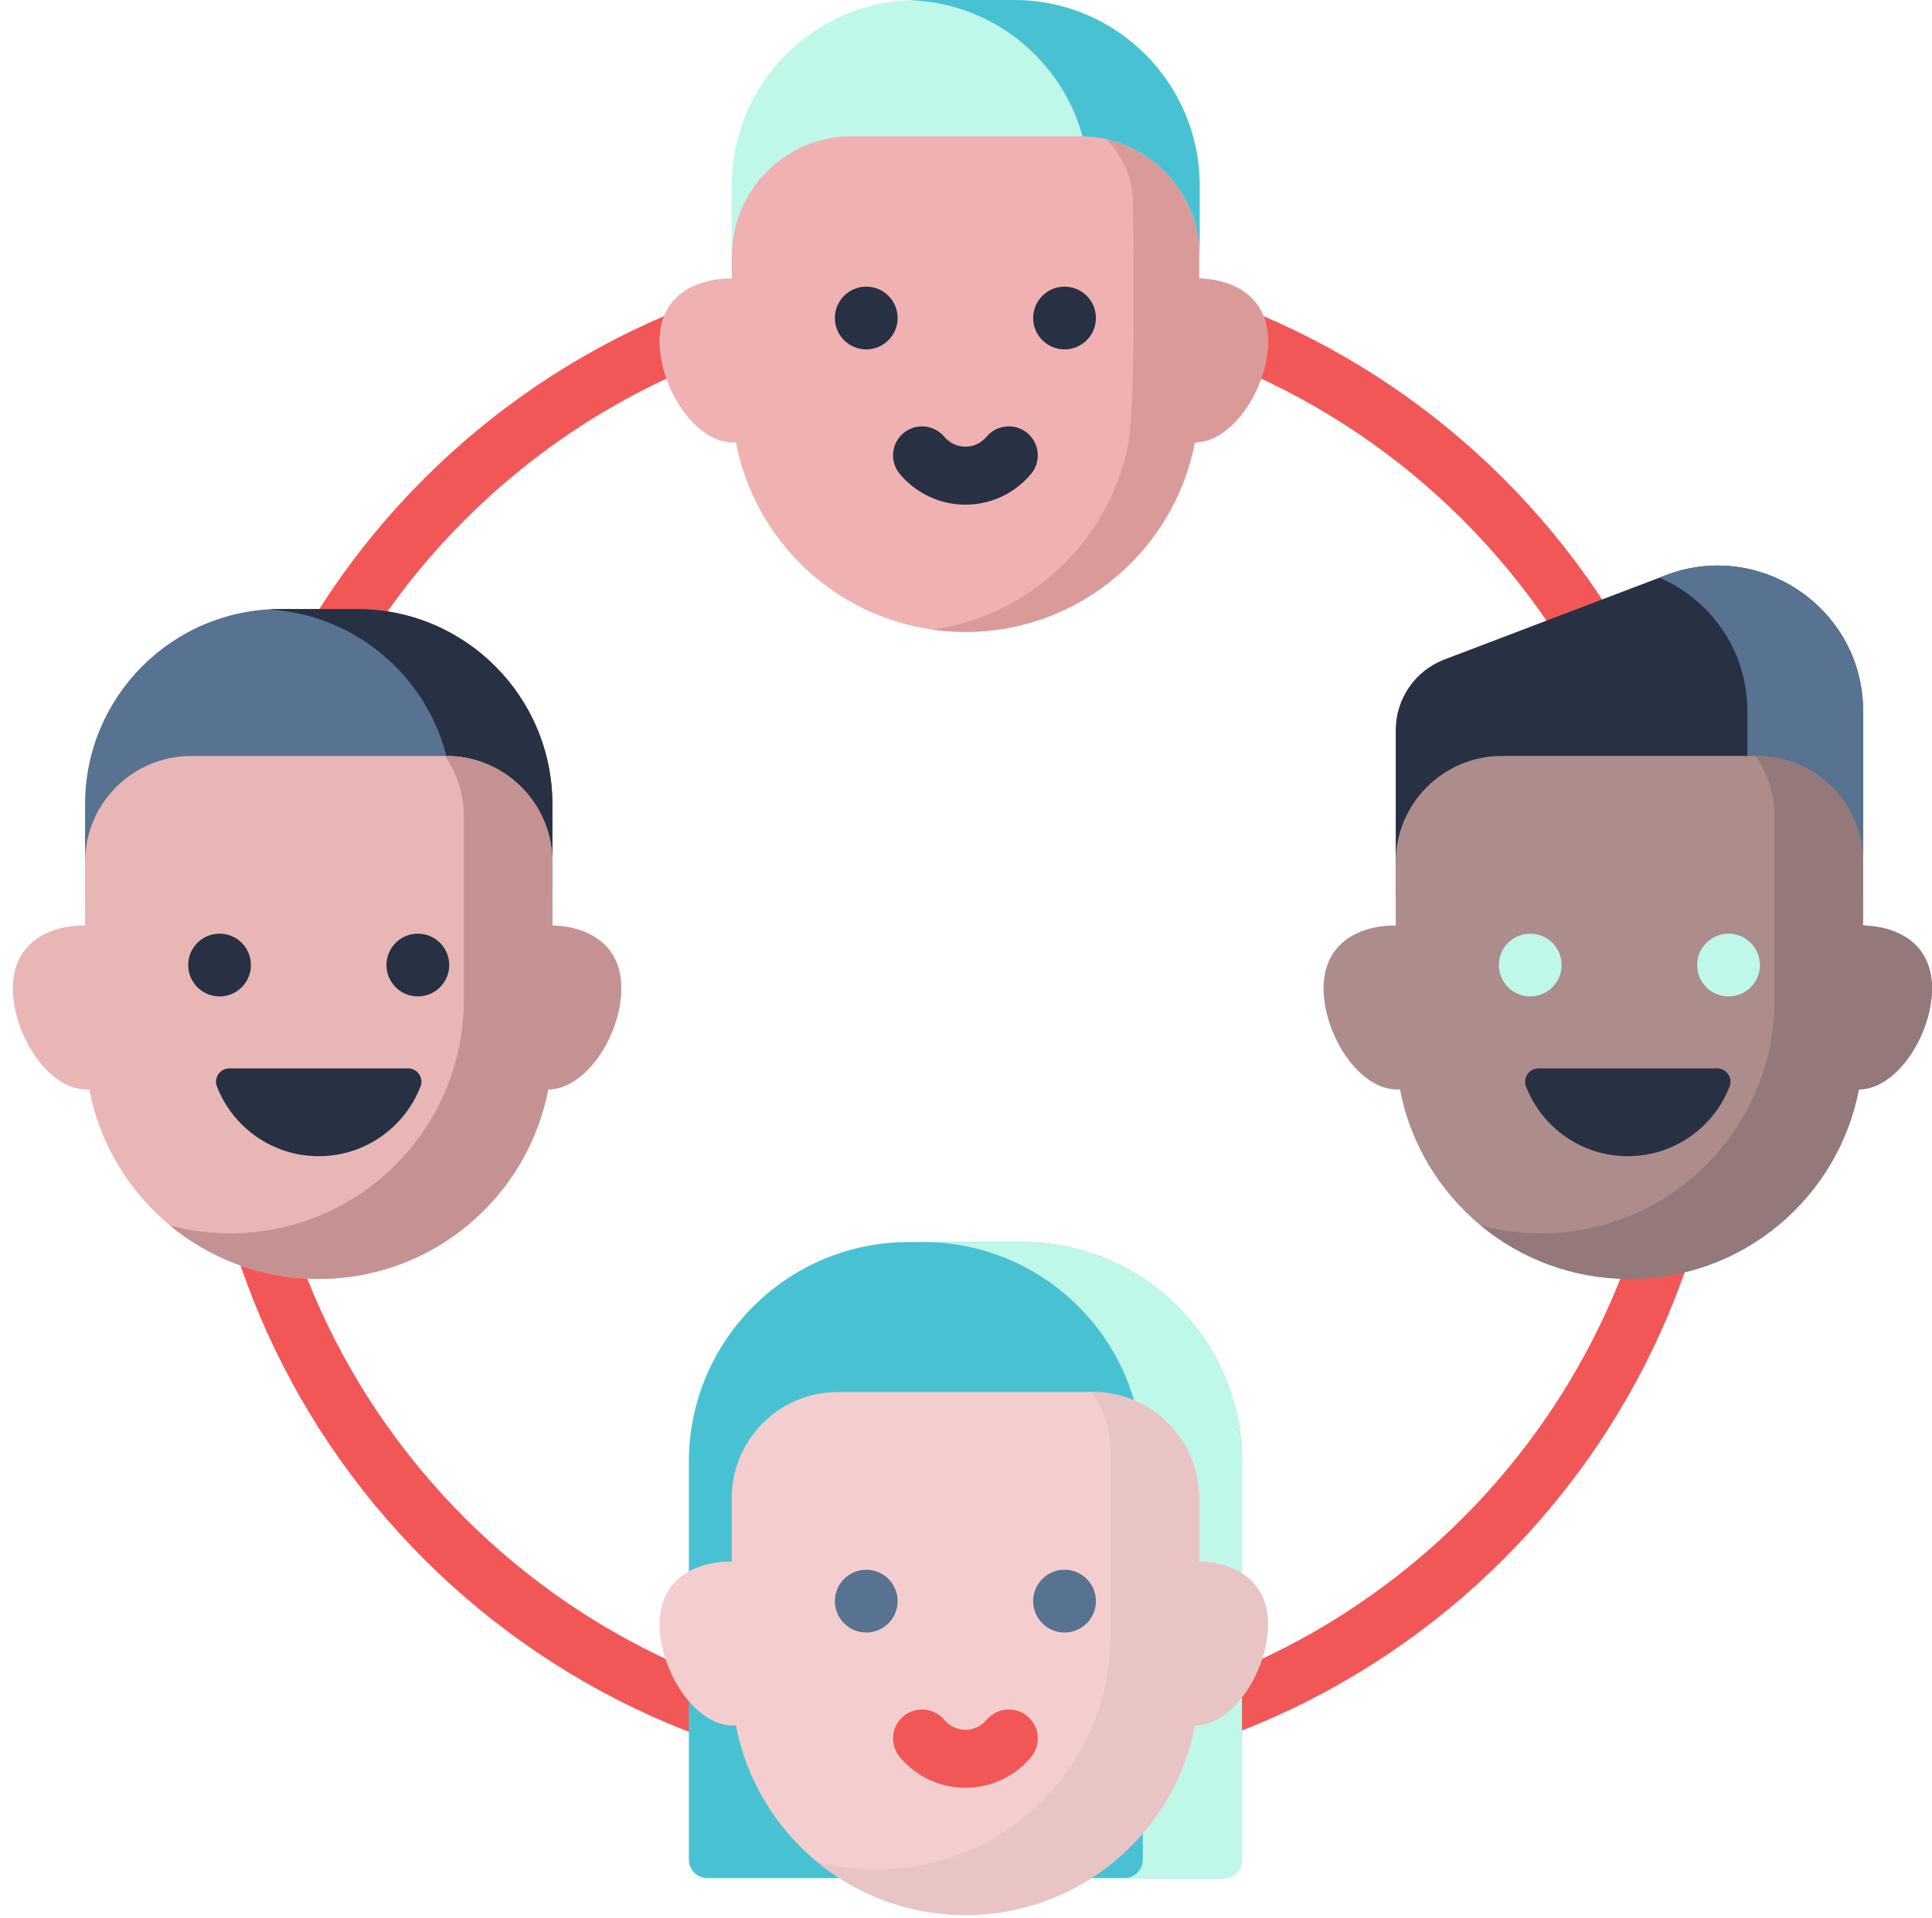 <svg width="140" height="139" viewBox="0 0 140 139" fill="none" xmlns="http://www.w3.org/2000/svg">
<path d="M69.84 22.675C41.628 22.675 18.677 45.627 18.677 73.839C18.677 102.05 41.628 125.002 69.84 125.002C98.052 125.002 121.004 102.05 121.004 73.839C121.004 45.627 98.052 22.675 69.84 22.675ZM69.84 129.205C39.31 129.205 14.474 104.367 14.474 73.839C14.474 43.309 39.31 18.471 69.84 18.471C100.369 18.471 125.206 43.309 125.206 73.839C125.206 104.367 100.369 129.205 69.84 129.205Z" fill="#F25757"/>
<path d="M74.062 90.007H65.853C57.052 90.007 49.916 97.142 49.916 105.943V134.754C49.916 135.499 50.52 136.103 51.267 136.103H88.648C89.395 136.103 89.999 135.499 89.999 134.754V105.943C89.999 97.142 82.865 90.007 74.062 90.007Z" fill="#48C2D3"/>
<path d="M74.062 90.007H66.876C75.678 90.007 82.813 97.142 82.813 105.943V134.754C82.813 135.499 82.209 136.103 81.463 136.103H88.648C89.395 136.103 89.999 135.499 89.999 134.754V105.943C89.999 97.142 82.864 90.007 74.062 90.007Z" fill="#BFF7E9"/>
<path d="M6.163 58.285V64.899H40.028V58.285C40.028 50.469 33.694 44.135 25.879 44.135H20.313C12.499 44.135 6.163 50.47 6.163 58.285Z" fill="#587291"/>
<path d="M25.879 44.135H20.313C20.032 44.135 19.752 44.146 19.474 44.162C26.897 44.597 32.785 50.752 32.785 58.286V64.9H40.029V58.285C40.029 50.47 33.694 44.135 25.879 44.135Z" fill="#283044"/>
<path d="M120.711 41.685L104.668 47.792C102.544 48.601 101.141 50.638 101.141 52.91V64.9H135.006V51.538C135.006 44.154 127.611 39.057 120.711 41.685Z" fill="#283044"/>
<path d="M120.711 41.684L120.253 41.858C123.915 43.449 126.619 47.074 126.619 51.538V64.9H135.006V51.538C135.006 44.154 127.611 39.058 120.711 41.684Z" fill="#587291"/>
<path d="M135.326 67.08C135.217 67.071 135.11 67.069 135.006 67.07V62.473C135.006 58.226 131.564 54.783 127.317 54.783H108.83C104.582 54.783 101.141 58.226 101.141 62.473V67.079C100.963 67.067 100.778 67.066 100.585 67.08C97.824 67.283 95.688 68.847 95.929 72.123C96.17 75.394 98.69 79.135 101.445 78.944C102.941 86.768 109.814 92.68 118.073 92.68C126.329 92.68 133.202 86.771 134.699 78.951C137.363 78.923 139.747 75.301 139.981 72.123C140.224 68.847 138.087 67.283 135.326 67.08Z" fill="#AD8C8C"/>
<path d="M110.888 67.66C112.143 67.66 113.161 68.678 113.161 69.934C113.161 71.189 112.143 72.208 110.888 72.208C109.632 72.208 108.614 71.189 108.614 69.934C108.614 68.678 109.632 67.66 110.888 67.66Z" fill="#BFF7E9"/>
<path d="M125.256 67.66C126.512 67.66 127.53 68.678 127.53 69.934C127.53 71.189 126.512 72.208 125.256 72.208C124.001 72.208 122.982 71.189 122.982 69.934C122.982 68.678 124.001 67.66 125.256 67.66Z" fill="#BFF7E9"/>
<path d="M135.326 67.08C135.216 67.071 135.11 67.069 135.006 67.07V62.473C135.006 58.226 131.564 54.783 127.317 54.783H127.22C128.084 56.027 128.592 57.538 128.592 59.169V72.443C128.592 81.794 121.012 89.376 111.66 89.376C110.148 89.376 108.685 89.174 107.289 88.803C110.219 91.226 113.976 92.68 118.073 92.68C126.329 92.68 133.201 86.771 134.699 78.951C137.363 78.923 139.747 75.301 139.981 72.123C140.224 68.847 138.087 67.283 135.326 67.08Z" fill="#937979"/>
<path d="M40.349 67.08C40.239 67.071 40.133 67.069 40.029 67.07V62.473C40.029 58.226 36.587 54.783 32.34 54.783H13.852C9.605 54.783 6.164 58.226 6.164 62.473V67.079C5.985 67.067 5.801 67.066 5.608 67.08C2.847 67.283 0.711 68.847 0.952 72.123C1.193 75.394 3.713 79.135 6.468 78.944C7.964 86.768 14.837 92.68 23.096 92.68C31.352 92.68 38.224 86.771 39.722 78.951C42.386 78.923 44.77 75.301 45.004 72.123C45.247 68.847 43.11 67.283 40.349 67.08Z" fill="#E8B6B5"/>
<path d="M15.911 67.66C17.166 67.66 18.184 68.678 18.184 69.934C18.184 71.189 17.166 72.208 15.911 72.208C14.655 72.208 13.637 71.189 13.637 69.934C13.637 68.678 14.655 67.66 15.911 67.66Z" fill="#283044"/>
<path d="M30.279 67.66C31.535 67.66 32.553 68.678 32.553 69.934C32.553 71.189 31.535 72.208 30.279 72.208C29.024 72.208 28.005 71.189 28.005 69.934C28.005 68.678 29.024 67.66 30.279 67.66Z" fill="#283044"/>
<path d="M16.625 77.421C15.944 77.421 15.475 78.105 15.721 78.739C16.868 81.692 19.737 83.786 23.096 83.786C26.454 83.786 29.323 81.692 30.47 78.739C30.717 78.105 30.247 77.421 29.566 77.421H16.625Z" fill="#283044"/>
<path d="M111.485 77.421C110.805 77.421 110.334 78.105 110.581 78.739C111.728 81.692 114.596 83.786 117.956 83.786C121.314 83.786 124.183 81.692 125.331 78.739C125.576 78.105 125.106 77.421 124.426 77.421H111.485Z" fill="#283044"/>
<path d="M40.349 67.08C40.239 67.071 40.133 67.069 40.029 67.07V62.473C40.029 58.226 36.587 54.783 32.34 54.783H32.243C33.107 56.027 33.615 57.538 33.615 59.169V72.443C33.615 81.794 26.035 89.376 16.683 89.376C15.171 89.376 13.708 89.174 12.312 88.803C15.242 91.226 18.999 92.68 23.096 92.68C31.352 92.68 38.224 86.771 39.722 78.951C42.386 78.923 44.77 75.301 45.004 72.123C45.247 68.847 43.11 67.283 40.349 67.08Z" fill="#C49292"/>
<path d="M87.21 113.175C87.101 113.167 86.994 113.165 86.89 113.166V108.569C86.89 104.322 83.448 100.879 79.201 100.879H60.714C56.467 100.879 53.025 104.322 53.025 108.569V113.174C52.847 113.163 52.662 113.162 52.469 113.175C49.709 113.379 47.572 114.942 47.813 118.218C48.055 121.489 50.574 125.231 53.33 125.04C54.825 132.863 61.698 138.776 69.957 138.776C78.213 138.776 85.086 132.867 86.583 125.047C89.247 125.019 91.632 121.397 91.865 118.218C92.108 114.942 89.971 113.379 87.21 113.175Z" fill="#F4CECE"/>
<path d="M62.772 113.756C64.028 113.756 65.046 114.774 65.046 116.03C65.046 117.285 64.028 118.303 62.772 118.303C61.517 118.303 60.498 117.285 60.498 116.03C60.498 114.774 61.517 113.756 62.772 113.756Z" fill="#587291"/>
<path d="M77.141 113.756C78.396 113.756 79.415 114.774 79.415 116.03C79.415 117.285 78.396 118.303 77.141 118.303C75.885 118.303 74.867 117.285 74.867 116.03C74.867 114.774 75.885 113.756 77.141 113.756Z" fill="#587291"/>
<path d="M87.211 113.175C87.101 113.167 86.995 113.165 86.89 113.166V108.569C86.89 104.322 83.448 100.879 79.201 100.879H79.104C79.969 102.123 80.478 103.633 80.478 105.264V118.539C80.478 127.89 72.897 135.471 63.544 135.471C62.033 135.471 60.569 135.27 59.174 134.899C62.103 137.321 65.86 138.776 69.958 138.776C78.214 138.776 85.085 132.867 86.583 125.047C89.247 125.019 91.632 121.397 91.866 118.218C92.108 114.942 89.971 113.379 87.211 113.175Z" fill="#E8C4C4"/>
<path d="M69.958 129.556C68.119 129.556 66.386 128.745 65.203 127.332C64.458 126.442 64.575 125.117 65.465 124.371C66.355 123.626 67.68 123.743 68.425 124.633C68.808 125.09 69.366 125.353 69.958 125.353C70.549 125.353 71.107 125.09 71.49 124.633C72.235 123.743 73.56 123.626 74.451 124.371C75.34 125.117 75.457 126.442 74.712 127.332C73.529 128.745 71.796 129.556 69.958 129.556Z" fill="#F25757"/>
<path d="M87.21 20.192C87.101 20.183 86.994 20.181 86.89 20.182V14.717C86.89 11.151 84 8.26 80.433 8.26H59.481C55.916 8.26 53.025 11.151 53.025 14.717V20.191C52.847 20.179 52.662 20.178 52.469 20.192C49.708 20.395 47.572 21.958 47.813 25.235C48.054 28.506 50.574 32.247 53.33 32.056C54.824 39.88 61.698 45.792 69.957 45.792C78.213 45.792 85.085 39.883 86.583 32.063C89.247 32.035 91.632 28.413 91.865 25.235C92.108 21.958 89.971 20.395 87.21 20.192Z" fill="#EFB1B1"/>
<path d="M87.211 20.192C87.101 20.183 86.995 20.181 86.89 20.182V14.718C86.89 11.152 84 8.26 80.434 8.26H75.639C79.206 8.26 82.096 11.152 82.096 14.718C82.096 14.718 82.337 28.279 81.789 32.063C80.44 39.111 74.722 44.606 67.561 45.623C68.344 45.733 69.144 45.794 69.958 45.794C78.214 45.794 85.085 39.883 86.583 32.063C89.247 32.035 91.632 28.413 91.866 25.235C92.108 21.958 89.971 20.395 87.211 20.192Z" fill="#DB9A9A"/>
<path d="M62.772 20.772C64.028 20.772 65.046 21.79 65.046 23.045C65.046 24.302 64.028 25.319 62.772 25.319C61.517 25.319 60.498 24.302 60.498 23.045C60.498 21.79 61.517 20.772 62.772 20.772Z" fill="#283044"/>
<path d="M77.141 20.772C78.396 20.772 79.415 21.79 79.415 23.045C79.415 24.302 78.396 25.319 77.141 25.319C75.885 25.319 74.867 24.302 74.867 23.045C74.867 21.79 75.885 20.772 77.141 20.772Z" fill="#283044"/>
<path d="M69.958 36.572C68.12 36.572 66.386 35.761 65.204 34.348C64.459 33.459 64.576 32.133 65.465 31.387C66.355 30.642 67.68 30.759 68.425 31.65C68.808 32.106 69.367 32.368 69.958 32.368C70.549 32.368 71.107 32.106 71.49 31.65C72.236 30.759 73.561 30.642 74.451 31.387C75.34 32.133 75.457 33.459 74.712 34.348C73.528 35.761 71.796 36.572 69.958 36.572Z" fill="#283044"/>
<path d="M73.483 0H66.477C59.049 0 53.027 6.023 53.027 13.451V18.916L53.043 18.563C53.043 13.765 56.932 9.876 61.73 9.876H78.246C83.044 9.876 86.934 13.765 86.934 18.563V13.451C86.934 6.023 80.911 0 73.483 0Z" fill="#BFF7E9"/>
<path d="M73.483 1.54481e-05H66.477C66.31 1.54481e-05 66.144 0.006 65.978 0.013C71.949 0.231 76.924 4.339 78.447 9.88C83.151 9.987 86.933 13.831 86.933 18.562V13.451C86.933 6.022 80.911 1.54481e-05 73.483 1.54481e-05Z" fill="#48C2D3"/>
</svg>
